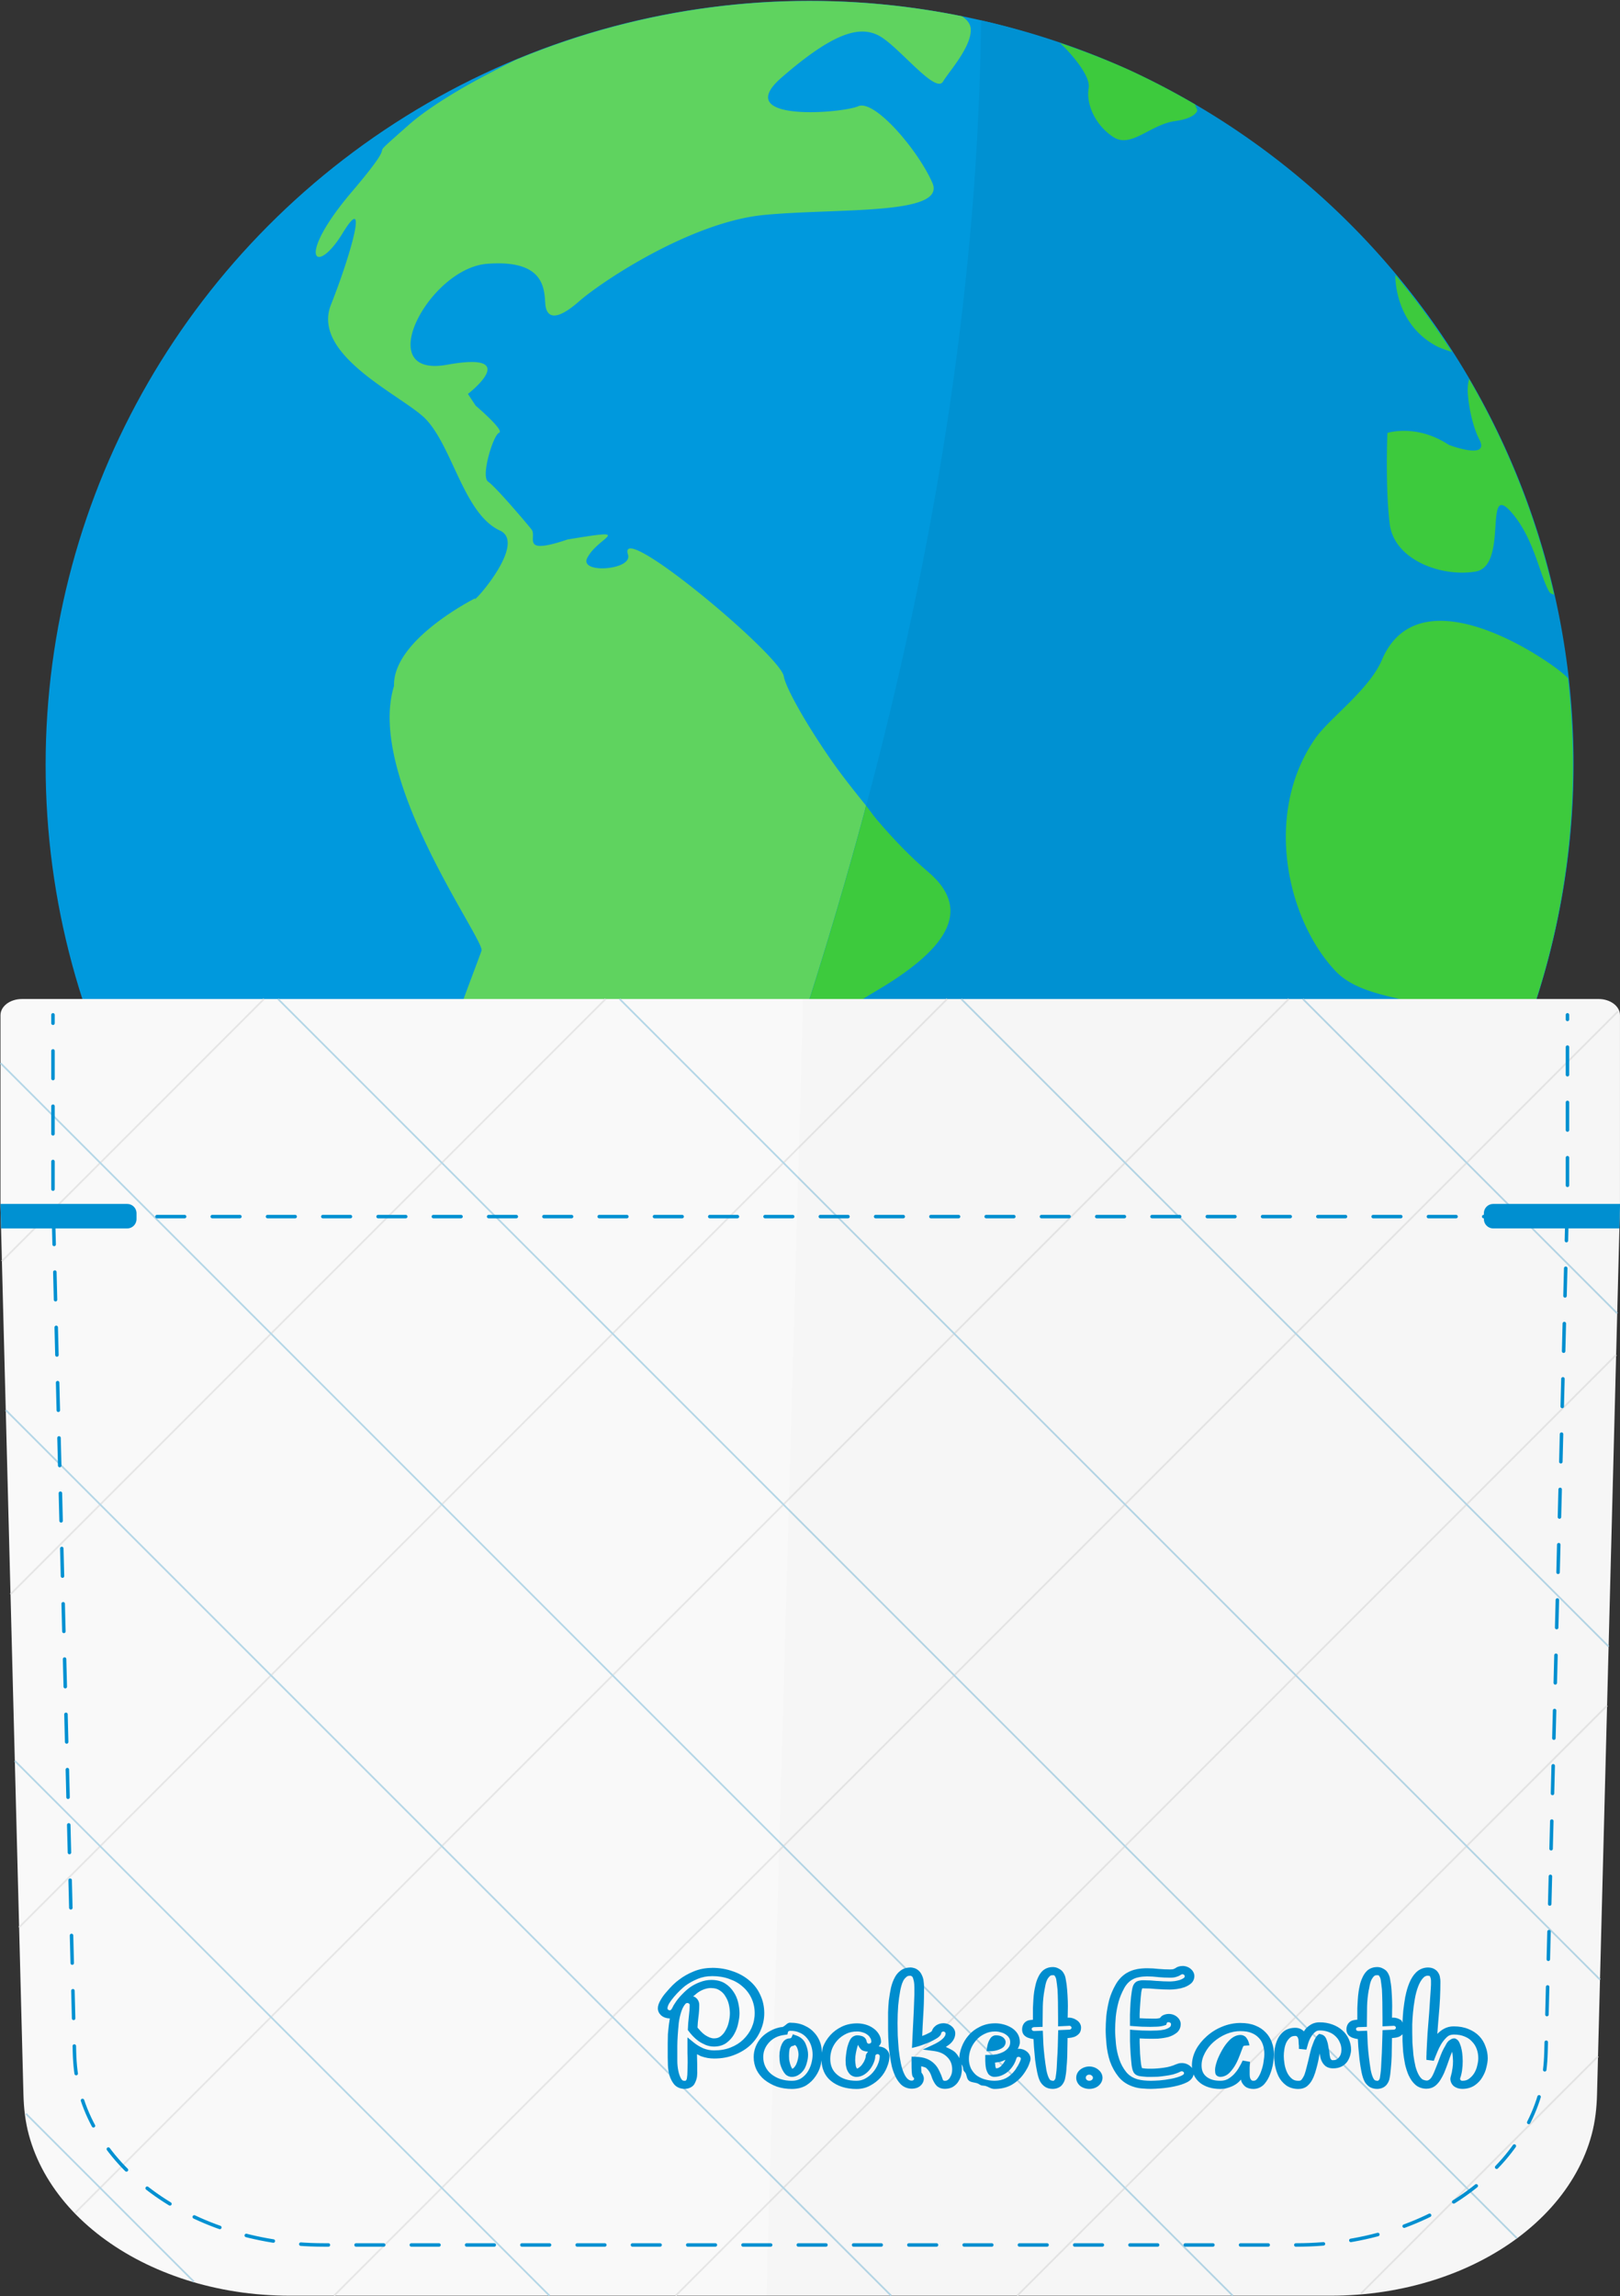 <?xml version="1.0" encoding="UTF-8" standalone="no"?>
<svg
   xmlns="http://www.w3.org/2000/svg"
   width="92.604mm"
   height="131.214mm"
   viewBox="0 0 92.604 131.214"
   version="1.1">
  <rect x="0" y="0" width="92.604" height="131.214" fill="#333333" stroke="none"/>
  <g id="earth">
    <ellipse style="fill:#0099dd" cx="46.269" cy="43.706" rx="43.661" ry="43.659" />
    <path d="m 49.503,46.033 c -0.704,-0.873 -1.41,-1.761 -2.002,-2.614 -0.769,-1.11 -1.419,-2.151 -1.889,-2.991 -0.47,-0.84 -0.759,-1.478 -0.807,-1.78 -0.048,-0.302 -0.67,-1.019 -1.566,-1.891 -0.896,-0.872 -2.067,-1.9 -3.211,-2.825 -1.143,-0.925 -2.26,-1.747 -3.049,-2.206 -0.394,-0.229 -0.706,-0.369 -0.899,-0.384 -0.193,-0.016 -0.266,0.091 -0.182,0.354 0.072,0.225 -0.076,0.409 -0.328,0.541 -0.252,0.132 -0.609,0.212 -0.954,0.234 -0.345,0.022 -0.679,-0.015 -0.886,-0.121 -0.207,-0.106 -0.287,-0.28 -0.125,-0.531 0.321,-0.577 1.007,-0.986 1.125,-1.171 0.118,-0.185 -0.332,-0.145 -2.283,0.179 -0.69,0.233 -1.142,0.34 -1.437,0.364 -0.295,0.024 -0.434,-0.035 -0.498,-0.138 -0.128,-0.205 0.045,-0.583 -0.133,-0.805 -0.356,-0.444 -2.053,-2.437 -2.48,-2.727 -0.213,-0.145 -0.141,-0.811 0.028,-1.457 0.169,-0.646 0.433,-1.271 0.602,-1.333 0.169,-0.062 -0.166,-0.45 -0.543,-0.822 -0.377,-0.372 -0.797,-0.729 -0.797,-0.729 L 26.748,22.511 c 0,0 0.796,-0.614 1.045,-1.129 0.062,-0.129 0.091,-0.252 0.063,-0.358 -0.027,-0.105 -0.109,-0.193 -0.268,-0.253 -0.317,-0.12 -0.939,-0.125 -2.033,0.072 -0.547,0.099 -0.974,0.087 -1.295,-0.011 -0.32,-0.097 -0.534,-0.279 -0.659,-0.521 -0.124,-0.242 -0.159,-0.543 -0.117,-0.878 0.041,-0.335 0.157,-0.703 0.333,-1.08 0.353,-0.754 0.944,-1.542 1.654,-2.156 0.355,-0.307 0.739,-0.571 1.138,-0.766 0.399,-0.195 0.811,-0.322 1.223,-0.355 0.823,-0.065 1.44,-0.009 1.902,0.125 0.462,0.134 0.771,0.346 0.978,0.593 0.207,0.247 0.314,0.529 0.373,0.804 0.059,0.275 0.07,0.543 0.086,0.76 0.017,0.218 0.066,0.386 0.153,0.5 0.086,0.114 0.209,0.173 0.368,0.171 0.318,-0.006 0.783,-0.258 1.411,-0.81 0.627,-0.552 2.221,-1.685 4.184,-2.731 0.982,-0.523 2.056,-1.024 3.146,-1.419 1.091,-0.396 2.198,-0.686 3.248,-0.786 2.1,-0.201 4.709,-0.192 6.691,-0.366 0.991,-0.087 1.825,-0.22 2.36,-0.448 0.268,-0.114 0.461,-0.251 0.561,-0.419 0.1,-0.168 0.108,-0.366 0.006,-0.599 C 52.89,9.514 52.062,8.317 51.221,7.405 50.801,6.949 50.378,6.565 50,6.32 49.623,6.075 49.292,5.969 49.058,6.071 48.824,6.174 48.249,6.283 47.564,6.349 46.879,6.415 46.084,6.437 45.41,6.367 44.737,6.296 44.184,6.133 43.985,5.827 c -0.1,-0.153 -0.111,-0.342 -0.005,-0.573 0.106,-0.23 0.328,-0.502 0.698,-0.823 1.476,-1.282 2.591,-2.03 3.476,-2.381 0.443,-0.176 0.827,-0.252 1.172,-0.247 0.345,0.005 0.65,0.092 0.93,0.244 0.56,0.304 1.365,1.141 2.084,1.81 0.36,0.335 0.697,0.628 0.972,0.791 0.275,0.163 0.487,0.196 0.595,0.012 C 54.123,4.293 54.772,3.542 55.169,2.779 55.368,2.398 55.504,2.014 55.491,1.674 55.48,1.373 55.289,1.129 54.985,0.929 A 43.661,43.658 0.004 0 0 29.434,3.443 c -1.03,0.516 -2.101,1.064 -3.099,1.648 -1.168,0.684 -2.226,1.388 -2.973,2.048 -1.494,1.32 -1.494,1.32 -1.527,1.468 -0.033,0.148 -0.1,0.444 -1.726,2.357 -0.813,0.956 -1.348,1.738 -1.668,2.333 -0.32,0.595 -0.427,1.003 -0.384,1.215 0.043,0.212 0.234,0.228 0.51,0.035 0.275,-0.193 0.635,-0.594 1.013,-1.214 0.378,-0.62 0.598,-0.857 0.697,-0.819 0.099,0.038 0.078,0.352 -0.027,0.835 -0.21,0.965 -0.754,2.606 -1.333,4.067 -0.145,0.365 -0.187,0.721 -0.148,1.067 0.039,0.346 0.157,0.682 0.337,1.007 0.36,0.65 0.963,1.255 1.638,1.81 1.351,1.11 2.999,2.017 3.61,2.666 0.385,0.408 0.713,0.951 1.02,1.549 0.308,0.598 0.596,1.254 0.9,1.887 0.304,0.633 0.624,1.244 0.996,1.756 0.372,0.512 0.797,0.925 1.31,1.161 0.202,0.093 0.326,0.23 0.389,0.4 0.064,0.17 0.067,0.371 0.026,0.59 -0.081,0.437 -0.337,0.946 -0.634,1.415 -0.593,0.938 -1.349,1.719 -1.193,1.461 0,0 -1.182,0.59 -2.354,1.511 -0.586,0.461 -1.17,1.004 -1.601,1.598 -0.216,0.297 -0.393,0.608 -0.514,0.926 -0.121,0.318 -0.186,0.645 -0.175,0.977 -0.203,0.656 -0.275,1.376 -0.244,2.133 0.031,0.757 0.163,1.552 0.367,2.361 0.408,1.617 1.104,3.287 1.843,4.812 0.739,1.525 1.523,2.905 2.109,3.941 0.586,1.036 0.976,1.73 0.926,1.881 -0.183,0.546 -1.511,3.926 -2.75,7.667 -0.62,1.87 -1.219,3.83 -1.64,5.573 -0.422,1.742 -0.667,3.267 -0.582,4.263 -0.046,0.912 0.042,1.583 0.2,2.076 0.158,0.493 0.387,0.808 0.622,1.009 0.469,0.402 0.961,0.348 0.961,0.348 -0.049,0.013 1.212,-1.47 2.691,-3.067 0.739,-0.799 1.533,-1.626 2.245,-2.309 0.711,-0.683 1.339,-1.223 1.748,-1.446 0.925,-0.267 2.354,-1.007 4.029,-1.998 1.675,-0.991 3.598,-2.234 5.51,-3.505 1.982,-1.317 3.147,-2.073 4.823,-3.203 0.232,-0.705 0.497,-1.404 0.724,-2.11 1.184,-3.7 2.286,-7.417 3.293,-11.156 0.039,-0.144 0.066,-0.291 0.105,-0.435 z" style="fill:#5fd35f" />
    <path style="fill:#0091d2" d="M 64.53,3.992 A 43.661,43.658 0.003 0 0 56.088,1.165 c -0.06,3.703 -0.223,7.383 -0.528,11.033 -0.324,3.885 -0.781,7.742 -1.358,11.573 -0.577,3.831 -1.275,7.636 -2.08,11.418 -0.805,3.782 -1.717,7.542 -2.724,11.28 -1.007,3.738 -2.109,7.456 -3.293,11.156 -1.184,3.7 -2.451,7.382 -3.788,11.05 -1.336,3.667 -2.742,7.32 -4.206,10.96 -0.847,2.107 -1.751,4.202 -2.634,6.302 A 43.661,43.658 0.003 0 0 85.958,61.897 43.661,43.658 0.003 0 0 64.53,3.992 Z" />
    <path d="m 89.637,38.816 c 0.072,-0.024 -0.312,-0.385 -1.067,-0.907 -0.791,-0.546 -1.919,-1.221 -3.138,-1.721 -0.609,-0.25 -1.242,-0.456 -1.866,-0.581 -0.624,-0.125 -1.24,-0.169 -1.817,-0.093 -0.577,0.076 -1.116,0.271 -1.585,0.624 -0.469,0.353 -0.869,0.863 -1.169,1.568 -0.18,0.425 -0.457,0.846 -0.784,1.255 -0.327,0.409 -0.704,0.808 -1.082,1.189 -0.757,0.761 -1.524,1.451 -1.922,2.017 -0.377,0.535 -0.685,1.099 -0.931,1.682 -0.246,0.583 -0.429,1.183 -0.555,1.794 -0.252,1.221 -0.277,2.478 -0.12,3.693 0.157,1.215 0.496,2.388 0.97,3.442 0.475,1.054 1.084,1.989 1.785,2.725 0.388,0.408 0.882,0.704 1.428,0.934 0.546,0.23 1.146,0.393 1.749,0.539 0.603,0.145 1.21,0.271 1.771,0.426 0.561,0.155 1.075,0.338 1.493,0.597 0.418,0.258 0.739,0.592 0.914,1.048 0.175,0.456 0.203,1.035 0.035,1.783 -0.168,0.748 -0.534,1.666 -1.146,2.8 -0.612,1.134 -1.469,2.484 -2.624,4.098 -2.31,3.228 -4.303,5.77 -5.994,7.764 -1.691,1.995 -3.08,3.443 -4.18,4.489 -0.8,0.76 -1.279,1.116 -1.779,1.504 a 43.661,43.658 0.004 0 0 17.934,-19.588 43.661,43.658 0.004 0 0 3.679,-23.081 z" style="fill:#3dca3d" />
    <path d="m 83.976,21.657 c -0.06,0.22 -0.094,0.501 -0.068,0.87 0.061,0.857 0.325,1.958 0.649,2.574 0.162,0.308 0.135,0.482 0.002,0.57 -0.132,0.088 -0.369,0.089 -0.626,0.053 -0.515,-0.073 -1.111,-0.3 -1.111,-0.3 -0.465,-0.307 -0.917,-0.503 -1.334,-0.625 -0.417,-0.122 -0.798,-0.169 -1.121,-0.178 -0.646,-0.017 -1.059,0.12 -1.059,0.12 0,0 -0.126,3.116 0.132,5.195 0.064,0.52 0.283,0.971 0.605,1.35 0.322,0.378 0.747,0.684 1.224,0.915 0.477,0.231 1.006,0.386 1.537,0.464 0.53,0.078 1.062,0.077 1.543,-0.005 0.241,-0.041 0.427,-0.154 0.573,-0.319 0.146,-0.164 0.25,-0.379 0.327,-0.621 0.154,-0.484 0.197,-1.077 0.232,-1.597 0.035,-0.521 0.063,-0.969 0.188,-1.163 0.063,-0.097 0.15,-0.128 0.274,-0.075 0.124,0.054 0.286,0.194 0.498,0.443 0.424,0.498 0.742,1.064 0.996,1.63 0.255,0.566 0.446,1.132 0.619,1.632 0.173,0.5 0.328,0.932 0.507,1.231 0.075,0.125 0.188,0.106 0.276,0.179 a 43.661,43.658 0.004 0 0 -4.862,-12.343 z" style="fill:#3dca3d" />
    <path d="m 79.771,15.72 c -2.72e-4,0.059 -0.013,0.054 -0.01,0.119 0.016,0.415 0.092,0.959 0.295,1.529 0.203,0.569 0.533,1.165 1.057,1.679 0.262,0.257 0.573,0.494 0.941,0.698 0.273,0.151 0.612,0.261 0.95,0.37 a 43.661,43.658 0.004 0 0 -3.233,-4.396 z" style="fill:#3dca3d" />
    <path d="M 68.319,5.971 A 43.661,43.658 0.004 0 0 64.53,3.992 43.661,43.658 0.004 0 0 60.582,2.451 c 0.158,0.15 0.394,0.361 0.771,0.814 0.244,0.293 0.483,0.617 0.651,0.926 0.168,0.309 0.267,0.605 0.227,0.844 -0.079,0.477 0.023,1.014 0.271,1.514 0.249,0.499 0.643,0.961 1.147,1.286 0.252,0.163 0.509,0.2 0.775,0.16 0.266,-0.04 0.541,-0.155 0.829,-0.298 0.574,-0.284 1.198,-0.675 1.897,-0.774 0.699,-0.099 1.11,-0.283 1.268,-0.549 0.061,-0.103 -0.086,-0.275 -0.099,-0.402 z" style="fill:#3dca3d" />
    <path d="m 49.503,46.033 c -0.039,0.144 -0.066,0.291 -0.105,0.435 -1.007,3.738 -2.109,7.456 -3.293,11.156 -0.226,0.707 -0.491,1.405 -0.724,2.11 1.558,-1.05 3.667,-2.502 4.484,-2.977 0.889,-0.517 1.716,-1.054 2.41,-1.608 0.694,-0.553 1.257,-1.124 1.617,-1.707 0.18,-0.291 0.308,-0.586 0.377,-0.883 0.07,-0.297 0.08,-0.597 0.022,-0.899 C 54.233,51.357 54.106,51.053 53.903,50.746 53.7,50.44 53.421,50.132 53.055,49.822 52.055,48.976 51.05,47.93 50.104,46.818 49.886,46.561 49.715,46.295 49.503,46.033 Z" style="fill:#3dca3d" />
  </g>
  <g
     id="pocket">
    <path d="m 1.253,57.087 c -0.677,5.1e-5 -1.225,0.414 -1.225,0.926 v 10.911 c -7.923e-5,0.006 -7.923e-5,0.012 0,0.018 L 1.34,119.685 c 0.02,0.771 0.103,1.543 0.309,2.306 0.202,0.751 0.5,1.475 0.885,2.165 0.385,0.69 0.855,1.346 1.402,1.959 0.547,0.613 1.171,1.183 1.859,1.703 0.689,0.52 1.443,0.991 2.254,1.404 0.811,0.413 1.679,0.769 2.591,1.06 0.913,0.291 1.871,0.517 2.865,0.67 0.993,0.153 2.023,0.233 3.077,0.233 H 76.048 c 1.054,0 2.083,-0.08 3.077,-0.233 0.994,-0.153 1.952,-0.379 2.865,-0.67 0.913,-0.291 1.78,-0.646 2.591,-1.06 0.81,-0.413 1.566,-0.883 2.255,-1.404 0.689,-0.521 1.311,-1.091 1.858,-1.703 0.547,-0.613 1.017,-1.269 1.402,-1.959 0.385,-0.69 0.683,-1.414 0.885,-2.165 0.206,-0.763 0.29,-1.534 0.31,-2.306 l 1.312,-50.744 c 7.5e-5,-0.006 7.5e-5,-0.012 0,-0.018 V 58.012 c -7.5e-5,-0.511 -0.548,-0.926 -1.225,-0.926 H 76.94 15.69 Z" style="fill:#f9f9f9" />
    <path d="M 15.092,57.087 0.109,72.069 M 34.618,57.087 0.601,91.101 M 54.144,57.087 1.093,110.133 M 73.67,57.087 4.301,126.45 M 92.486,57.797 19.092,131.186 M 92.384,77.423 38.618,131.186 M 91.866,97.466 58.144,131.185 M 91.349,117.508 77.803,131.053" style="stroke:#e6e6e6;stroke-width:0.1;stroke-miterlimit:4" />
    <path d="M 74.478,57.087 92.446,75.054 M 54.95,57.087 91.954,94.088 M 35.422,57.087 91.461,113.122 M 15.894,57.087 86.71,127.898 M 0.028,60.749 70.47,131.185 M 0.329,80.576 50.942,131.185 M 0.847,100.621 31.414,131.186 m -29.927,-10.398 9.599,9.599" style="stroke:#b5d7e7;stroke-width:0.1px" />
    <path d="m 3.029,57.992 v 10.481 c -7.73e-5,0.006 -7.73e-5,0.012 0,0.018 L 4.256,117.237 c 0.018,0.741 0.096,1.482 0.289,2.215 0.189,0.722 0.468,1.417 0.828,2.08 0.36,0.662 0.8,1.293 1.311,1.882 0.512,0.589 1.095,1.136 1.739,1.636 0.644,0.5 1.349,0.952 2.108,1.349 0.759,0.397 1.57,0.739 2.423,1.018 0.854,0.279 1.75,0.497 2.679,0.644 0.929,0.147 1.892,0.224 2.877,0.224 h 55.61 c 0.985,0 1.948,-0.077 2.877,-0.224 0.93,-0.147 1.826,-0.364 2.679,-0.644 0.853,-0.279 1.665,-0.621 2.423,-1.018 0.758,-0.397 1.464,-0.849 2.109,-1.349 0.644,-0.5 1.226,-1.048 1.737,-1.636 0.512,-0.589 0.951,-1.22 1.311,-1.882 0.36,-0.663 0.639,-1.358 0.828,-2.08 0.192,-0.733 0.271,-1.474 0.29,-2.215 l 1.227,-48.747 c 5.6e-5,-0.006 5.6e-5,-0.012 0,-0.018 V 57.992" style="stroke:#0091d2;stroke-width:0.2;stroke-linecap:round;stroke-linejoin:round;stroke-miterlimit:4;stroke-dasharray:1.58, 1.58;stroke-dashoffset:1.1;fill: none" />
    <path d="m 0.028,68.796 v 0.128 c -8.112e-5,0.006 -8.112e-5,0.012 0,0.018 l 0.032,1.256 H 7.269 c 0.297,0 0.535,-0.239 0.535,-0.536 V 69.331 c 0,-0.297 -0.238,-0.535 -0.535,-0.535 z" style="fill:#0091d2" />
    <path d="m 85.358,68.796 c -0.297,0 -0.536,0.238 -0.536,0.535 v 0.33 c 0,0.297 0.239,0.536 0.536,0.536 h 7.214 l 0.032,-1.256 c 7.5e-5,-0.006 7.5e-5,-0.012 0,-0.018 v -0.128 z" style="fill:#0091d2" />
    <path d="M 6.913,69.52 H 87.71" style="stroke:#0091d2;stroke-width:0.2;stroke-linecap:round;stroke-linejoin:round;stroke-miterlimit:4;stroke-dasharray:1.58, 1.58;stroke-dashoffset:1.1" />
    <path d="m 67.589,112.344 c -0.053,0 -0.104,0.006 -0.156,0.017 -0.047,0.01 -0.092,0.026 -0.136,0.044 l -0.011,0.003 -0.096,0.058 -0.015,0.01 c 0.009,-0.009 0.006,-7.6e-4 -0.011,0.007 l -0.007,0.003 -0.007,0.003 c -0.022,0.011 -0.054,0.024 -0.088,0.037 -0.017,0.004 -0.083,0.014 -0.18,0.014 -0.212,0 -0.422,-0.009 -0.627,-0.027 h -0.007 c -0.223,-0.027 -0.449,-0.041 -0.678,-0.041 -0.192,0 -0.385,0.016 -0.583,0.051 h -0.004 v 0.003 c -0.205,0.038 -0.395,0.11 -0.571,0.214 h -0.004 c -0.271,0.164 -0.484,0.396 -0.642,0.68 -0.152,0.267 -0.276,0.556 -0.363,0.867 v 0.003 0.003 c -0.078,0.308 -0.132,0.613 -0.164,0.915 v 0.003 c -0.023,0.297 -0.036,0.554 -0.036,0.776 0,0.242 0.017,0.526 0.048,0.85 0.032,0.325 0.096,0.645 0.2,0.963 l 0.004,0.003 v 0.003 c 0.113,0.318 0.275,0.61 0.487,0.874 0.225,0.28 0.541,0.479 0.926,0.588 0.154,0.044 0.313,0.07 0.475,0.078 0.159,0.014 0.308,0.02 0.447,0.02 0.143,0 0.334,-0.011 0.583,-0.031 0.255,-0.02 0.512,-0.058 0.766,-0.112 0.269,-0.056 0.508,-0.132 0.714,-0.235 0.229,-0.114 0.383,-0.309 0.383,-0.524 0,-0.152 -0.075,-0.298 -0.204,-0.401 -0.122,-0.108 -0.294,-0.173 -0.471,-0.173 -0.074,0 -0.149,0.006 -0.219,0.031 l -0.128,0.044 -0.007,0.003 c -0.191,0.087 -0.414,0.151 -0.67,0.187 -0.266,0.038 -0.514,0.058 -0.746,0.058 h -0.152 c -0.061,0 -0.118,-0.004 -0.18,-0.01 -0.06,-0.006 -0.117,-0.013 -0.168,-0.024 -0.024,-0.005 -0.013,7.5e-4 -0.015,0 0.004,0.002 0.002,0.002 -0.007,-0.031 -0.013,-0.044 -0.029,-0.11 -0.044,-0.197 -0.022,-0.183 -0.041,-0.384 -0.056,-0.599 v -0.007 c -0.007,-0.219 -0.017,-0.426 -0.024,-0.626 v -0.003 -0.235 c 0.204,0.01 0.407,0.02 0.611,0.02 0.135,0 0.288,-1.8e-4 0.459,-0.007 l 0.004,-0.003 h 0.004 c 0.19,-0.014 0.37,-0.042 0.539,-0.085 h 0.004 0.004 c 0.185,-0.053 0.346,-0.133 0.479,-0.238 h 0.004 c 0.16,-0.127 0.239,-0.311 0.239,-0.507 0,-0.148 -0.073,-0.291 -0.196,-0.398 -0.122,-0.113 -0.301,-0.18 -0.483,-0.18 -0.124,0 -0.244,0.03 -0.351,0.085 -0.069,0.035 -0.11,0.097 -0.16,0.15 -0.065,0.017 -0.136,0.026 -0.208,0.031 h -0.267 c -0.227,0 -0.455,-0.009 -0.682,-0.02 v -0.238 -0.007 c 0.007,-0.199 0.021,-0.408 0.036,-0.626 0.015,-0.219 0.033,-0.42 0.056,-0.605 v -0.003 c 0.015,-0.087 0.029,-0.154 0.044,-0.197 0.013,-0.04 0.026,-0.047 0.007,-0.031 h 0.088 c 0.244,0 0.486,0.012 0.722,0.037 h 0.004 0.004 c 0.259,0.02 0.514,0.031 0.766,0.031 0.123,0 0.256,-0.01 0.403,-0.031 0.151,-0.021 0.292,-0.054 0.423,-0.099 l 0.004,-0.003 h 0.004 c 0.144,-0.054 0.27,-0.125 0.375,-0.214 l 0.004,-0.003 0.004,-0.003 c 0.121,-0.112 0.184,-0.263 0.184,-0.418 0,-0.148 -0.073,-0.291 -0.196,-0.398 -0.122,-0.113 -0.301,-0.18 -0.483,-0.18 z m -7.418,0.061 c -0.204,0 -0.399,0.068 -0.543,0.19 l -0.004,0.003 h -0.004 c -0.121,0.111 -0.214,0.249 -0.283,0.405 -0.066,0.142 -0.115,0.291 -0.148,0.446 -0.031,0.138 -0.056,0.259 -0.072,0.361 -0.024,0.162 -0.04,0.324 -0.048,0.486 -0.007,0.157 -0.017,0.309 -0.024,0.452 v 0.003 0.378 0.262 0.024 c -0.105,0.015 -0.217,0.016 -0.311,0.054 l -0.004,0.003 c -0.207,0.088 -0.303,0.289 -0.303,0.497 0,0.104 0.024,0.208 0.088,0.296 l 0.004,0.003 0.004,0.007 c 0.059,0.07 0.137,0.125 0.227,0.163 l 0.007,0.003 h 0.004 c 0.084,0.032 0.172,0.056 0.263,0.071 l 0.007,0.003 h 0.011 c 0.013,10e-4 0.024,-9.1e-4 0.036,0 0.007,0.129 0.013,0.256 0.024,0.435 v 0.003 c 0.023,0.242 0.045,0.49 0.068,0.745 v 0.003 c 0.031,0.252 0.073,0.494 0.12,0.721 0.048,0.224 0.1,0.401 0.176,0.537 h 0.004 v 0.003 c 0.058,0.099 0.135,0.185 0.231,0.259 0.125,0.097 0.294,0.146 0.467,0.146 0.2,0 0.399,-0.069 0.519,-0.201 l 0.004,-0.003 c 0.091,-0.108 0.153,-0.223 0.184,-0.344 v -0.003 c 0.041,-0.18 0.072,-0.384 0.088,-0.612 l -0.004,0.003 c 0.023,-0.225 0.04,-0.46 0.048,-0.704 v -0.003 c 0.007,-0.223 0.011,-0.44 0.011,-0.65 0,-0.144 0.004,-0.266 0.007,-0.391 0.023,-0.001 0.044,-0.002 0.068,-0.003 0.111,-0.008 0.217,-0.028 0.315,-0.061 l 0.011,-0.003 0.007,-0.003 c 0.102,-0.044 0.192,-0.107 0.259,-0.184 l 0.004,-0.003 0.004,-0.003 c 0.077,-0.098 0.104,-0.214 0.104,-0.337 0,-0.164 -0.093,-0.326 -0.247,-0.422 -0.13,-0.091 -0.286,-0.146 -0.451,-0.146 -0.022,0 -0.045,0.006 -0.068,0.007 0.004,-0.121 0.007,-0.24 0.007,-0.364 v -0.007 c 0.007,-0.198 0.007,-0.393 0,-0.585 -0.007,-0.211 -0.02,-0.422 -0.036,-0.633 -0.015,-0.222 -0.044,-0.433 -0.084,-0.636 -0.009,-0.064 -0.026,-0.128 -0.052,-0.194 -0.028,-0.072 -0.068,-0.143 -0.116,-0.207 -0.056,-0.076 -0.137,-0.135 -0.227,-0.18 -0.105,-0.063 -0.23,-0.092 -0.359,-0.092 z m 18.544,0 c -0.204,0 -0.403,0.068 -0.547,0.19 v 0.003 h -0.004 c -0.121,0.111 -0.214,0.249 -0.283,0.405 -0.066,0.142 -0.119,0.291 -0.152,0.446 -0.031,0.138 -0.052,0.259 -0.068,0.361 -0.024,0.162 -0.04,0.324 -0.048,0.486 -0.007,0.157 -0.017,0.309 -0.024,0.452 v 0.003 0.378 0.262 0.02 c -0.106,0.015 -0.216,0.019 -0.311,0.058 l -0.004,0.003 h -0.004 c -0.207,0.088 -0.303,0.289 -0.303,0.497 0,0.104 0.028,0.208 0.092,0.296 l 0.004,0.003 0.004,0.007 c 0.059,0.07 0.137,0.125 0.227,0.163 l 0.004,0.003 h 0.004 c 0.084,0.032 0.176,0.056 0.267,0.071 l 0.007,0.003 h 0.011 c 0.011,9.6e-4 0.021,-8.2e-4 0.032,0 0.007,0.129 0.013,0.256 0.024,0.435 v 0.003 c 0.023,0.242 0.049,0.49 0.072,0.745 v 0.003 c 0.031,0.252 0.069,0.494 0.116,0.721 0.048,0.224 0.104,0.401 0.18,0.537 v 0.003 c 0.058,0.099 0.139,0.185 0.235,0.259 0.125,0.097 0.294,0.146 0.467,0.146 0.2,0 0.396,-0.069 0.515,-0.201 h 0.004 l 0.004,-0.003 c 0.091,-0.108 0.153,-0.223 0.184,-0.344 v -0.003 c 0.04,-0.179 0.068,-0.382 0.084,-0.609 v -0.003 c 0.023,-0.224 0.04,-0.458 0.048,-0.701 v -0.003 c 0.007,-0.223 0.011,-0.44 0.011,-0.65 0,-0.144 0.004,-0.266 0.007,-0.391 0.023,-0.001 0.045,-0.002 0.068,-0.003 0.111,-0.008 0.217,-0.028 0.315,-0.061 l 0.007,-0.003 0.007,-0.003 c 0.079,-0.034 0.144,-0.089 0.204,-0.143 v 0.364 0.003 c 0.007,0.191 0.021,0.399 0.036,0.629 v 0.003 0.003 c 0.024,0.227 0.061,0.461 0.108,0.701 v 0.003 0.003 c 0.056,0.237 0.126,0.456 0.215,0.657 h 0.004 c 0.092,0.201 0.21,0.372 0.363,0.51 0.167,0.151 0.399,0.235 0.642,0.235 0.186,0 0.367,-0.059 0.503,-0.167 l 0.004,-0.003 h 0.004 c 0.115,-0.098 0.213,-0.214 0.291,-0.34 0.074,-0.119 0.144,-0.248 0.208,-0.391 v -0.003 c 0.063,-0.147 0.121,-0.299 0.176,-0.452 0.054,-0.151 0.105,-0.294 0.152,-0.432 0.045,-0.12 0.087,-0.226 0.132,-0.327 0.002,0.015 0.006,0.028 0.007,0.044 0.015,0.094 0.025,0.188 0.032,0.282 0.007,0.089 0.011,0.162 0.011,0.214 0,0.142 -0.009,0.283 -0.032,0.425 v 0.003 l -0.004,0.003 c -0.015,0.133 -0.041,0.27 -0.084,0.412 v 0.003 c -0.017,0.059 -0.032,0.103 -0.032,0.16 0,0.151 0.065,0.301 0.184,0.412 l 0.007,0.003 0.007,0.007 c 0.13,0.101 0.302,0.156 0.479,0.156 0.271,0 0.522,-0.069 0.722,-0.207 0.183,-0.127 0.33,-0.286 0.435,-0.469 v -0.003 c 0.108,-0.177 0.185,-0.362 0.227,-0.554 v -0.003 c 0.048,-0.191 0.076,-0.36 0.076,-0.514 0,-0.234 -0.043,-0.462 -0.128,-0.677 -0.077,-0.221 -0.196,-0.42 -0.359,-0.589 -0.164,-0.17 -0.372,-0.306 -0.611,-0.401 -0.249,-0.106 -0.535,-0.156 -0.846,-0.156 -0.199,0 -0.39,0.045 -0.555,0.136 -0.143,0.077 -0.271,0.178 -0.383,0.296 0.027,-0.359 0.049,-0.716 0.084,-1.075 0.062,-0.639 0.092,-1.279 0.092,-1.919 0,-0.077 -0.009,-0.154 -0.024,-0.231 -0.009,-0.094 -0.043,-0.184 -0.096,-0.265 -0.047,-0.083 -0.118,-0.155 -0.208,-0.207 -0.11,-0.07 -0.245,-0.099 -0.383,-0.099 -0.26,0 -0.505,0.107 -0.682,0.282 -0.16,0.159 -0.284,0.36 -0.383,0.599 -0.097,0.234 -0.172,0.492 -0.227,0.776 h -0.004 v 0.003 c -0.046,0.271 -0.085,0.538 -0.116,0.803 v 0.003 c -0.022,0.244 -0.036,0.469 -0.044,0.68 -0.036,-0.043 -0.03,-0.105 -0.08,-0.136 -0.13,-0.091 -0.29,-0.146 -0.455,-0.146 -0.022,0 -0.042,0.006 -0.064,0.007 0.004,-0.121 0.004,-0.24 0.004,-0.364 v -0.007 c 0.007,-0.198 0.007,-0.393 0,-0.585 -0.007,-0.211 -0.017,-0.422 -0.032,-0.633 -0.015,-0.219 -0.045,-0.428 -0.084,-0.629 v -0.007 c -0.009,-0.064 -0.03,-0.128 -0.056,-0.194 -0.028,-0.072 -0.064,-0.143 -0.112,-0.207 -0.055,-0.076 -0.137,-0.135 -0.227,-0.18 -0.105,-0.063 -0.23,-0.092 -0.359,-0.092 z m -26.701,0.027 c -0.199,0 -0.386,0.061 -0.531,0.173 -0.133,0.097 -0.239,0.22 -0.319,0.364 -0.101,0.18 -0.179,0.389 -0.235,0.622 v 0.003 c -0.047,0.22 -0.085,0.448 -0.116,0.687 v 0.003 l -0.004,0.003 c -0.023,0.239 -0.036,0.476 -0.044,0.714 v 0.003 0.612 0.333 c 0,0.14 0.004,0.298 0.011,0.476 0.007,0.178 0.017,0.371 0.032,0.575 l 0.004,0.003 c 0.023,0.205 0.049,0.407 0.08,0.605 0.017,0.124 0.045,0.275 0.084,0.459 v 0.003 0.003 c 0.048,0.185 0.111,0.369 0.192,0.548 0.084,0.187 0.195,0.352 0.335,0.493 l 0.004,0.003 c 0.158,0.152 0.384,0.238 0.623,0.238 0.177,0 0.351,-0.054 0.475,-0.16 0.128,-0.109 0.204,-0.26 0.204,-0.415 0,-0.135 -0.06,-0.269 -0.164,-0.374 l 0.04,0.071 c -0.011,-0.04 -0.015,-0.074 -0.015,-0.102 0,-0.047 -0.006,-0.096 -0.011,-0.146 v -0.024 -0.133 c 0.095,0.032 0.236,0.054 0.279,0.095 l 0.004,0.003 c 0.111,0.1 0.192,0.21 0.251,0.337 0.036,0.087 0.067,0.167 0.088,0.238 v 0.007 l 0.004,0.007 c 0.033,0.083 0.07,0.159 0.112,0.231 4.53e-4,8.7e-4 -4.71e-4,0.002 0,0.003 7.55e-4,10e-4 0.004,0.002 0.004,0.003 0.048,0.087 0.109,0.168 0.188,0.235 l 0.007,0.003 0.004,0.003 c 0.111,0.084 0.258,0.126 0.407,0.126 0.186,0 0.362,-0.042 0.499,-0.136 0.124,-0.081 0.224,-0.186 0.291,-0.306 v -0.003 c 0.07,-0.113 0.121,-0.228 0.148,-0.35 v -0.003 c 0.025,-0.118 0.04,-0.223 0.04,-0.316 0,-0.337 -0.105,-0.644 -0.315,-0.898 -0.145,-0.18 -0.381,-0.274 -0.603,-0.381 0.089,-0.064 0.181,-0.119 0.263,-0.197 0.175,-0.16 0.275,-0.364 0.275,-0.582 0,-0.152 -0.079,-0.301 -0.208,-0.405 -0.122,-0.108 -0.294,-0.173 -0.471,-0.173 -0.171,0 -0.338,0.058 -0.459,0.16 -0.117,0.092 -0.194,0.219 -0.216,0.354 l 0.032,-0.078 c -0.004,0.006 -0.046,0.046 -0.12,0.092 -0.076,0.041 -0.16,0.081 -0.251,0.122 l -0.196,0.078 c 0.015,-0.372 0.032,-0.745 0.056,-1.112 0.031,-0.474 0.048,-0.948 0.048,-1.422 v -0.293 c 0,-0.091 -0.009,-0.189 -0.024,-0.296 -0.009,-0.123 -0.045,-0.243 -0.1,-0.354 -0.048,-0.109 -0.118,-0.209 -0.215,-0.286 -8.87e-4,-7.6e-4 -0.004,7.6e-4 -0.004,0 -0.12,-0.101 -0.291,-0.153 -0.463,-0.153 z m -11.317,0.02 c -0.369,0 -0.722,0.068 -1.05,0.204 -0.309,0.125 -0.59,0.285 -0.842,0.48 -0.098,0.069 -0.207,0.163 -0.339,0.289 l -0.004,0.003 c -0.126,0.128 -0.254,0.268 -0.379,0.415 -0.129,0.144 -0.238,0.297 -0.327,0.456 -0.094,0.161 -0.152,0.315 -0.152,0.466 0,0.147 0.067,0.289 0.184,0.398 l 0.004,0.003 0.004,0.003 c 0.128,0.109 0.305,0.17 0.487,0.17 0.001,0 0.002,2e-5 0.004,0 v 0.003 0.003 c -0.015,0.099 -0.032,0.204 -0.048,0.316 v 0.003 c -0.023,0.192 -0.044,0.383 -0.06,0.575 v 0.003 0.003 c -0.007,0.191 -0.011,0.372 -0.011,0.544 v 0.452 0.303 c 0,0.121 0.004,0.279 0.011,0.469 0.007,0.194 0.039,0.384 0.088,0.571 v 0.003 0.003 c 0.059,0.193 0.147,0.365 0.263,0.51 0.135,0.168 0.361,0.265 0.603,0.265 0.233,0 0.461,-0.105 0.563,-0.279 v -0.003 c 0.078,-0.14 0.129,-0.281 0.148,-0.422 0.015,-0.136 0.019,-0.271 0.011,-0.401 v -0.01 -0.286 c 0,-0.15 -0.004,-0.299 -0.011,-0.449 v -0.01 -0.122 c 0.085,0.04 0.161,0.093 0.251,0.126 h 0.004 c 0.232,0.081 0.477,0.122 0.726,0.122 0.427,0 0.82,-0.071 1.173,-0.214 0.354,-0.14 0.656,-0.327 0.906,-0.561 l 0.004,-0.003 c 0.248,-0.24 0.439,-0.517 0.571,-0.83 v -0.003 c 0.139,-0.314 0.208,-0.643 0.208,-0.983 0,-0.367 -0.075,-0.713 -0.223,-1.031 -0.14,-0.315 -0.344,-0.589 -0.611,-0.816 -0.266,-0.233 -0.585,-0.415 -0.954,-0.541 h -0.004 c -0.366,-0.134 -0.766,-0.201 -1.197,-0.201 z m 26.892,0.361 c 0.038,0 0.057,0.004 0.092,0.034 0.035,0.03 0.04,0.043 0.04,0.075 0,0.053 -0.011,0.074 -0.056,0.109 -0.053,0.04 -0.125,0.077 -0.215,0.109 -0.001,3.5e-4 -0.004,-3.4e-4 -0.004,0 -0.002,6.9e-4 -0.002,0.003 -0.004,0.003 -0.09,0.027 -0.187,0.047 -0.291,0.065 -0.117,0.013 -0.212,0.02 -0.283,0.02 -0.239,0 -0.484,-0.011 -0.73,-0.031 l 0.007,0.003 c -0.254,-0.027 -0.512,-0.041 -0.774,-0.041 h -0.068 c -0.062,0 -0.124,0.009 -0.184,0.024 -0.093,0.015 -0.182,0.061 -0.239,0.122 -0.119,0.126 -0.151,0.278 -0.184,0.493 -0.032,0.201 -0.056,0.417 -0.072,0.65 -0.015,0.23 -0.024,0.456 -0.032,0.674 v 0.003 0.639 l 0.196,0.017 c 0.157,0.013 0.314,0.024 0.471,0.031 0.164,0.007 0.326,0.01 0.491,0.01 0.111,0 0.24,-0.004 0.379,-0.01 0.162,-0.007 0.307,-0.029 0.435,-0.071 l 0.096,-0.031 0.032,-0.082 c 0.031,-0.076 0.024,-0.071 0.116,-0.071 0.038,0 0.057,0.004 0.092,0.034 0.035,0.03 0.04,0.043 0.04,0.075 0,0.096 -0.028,0.14 -0.088,0.184 -0.073,0.052 -0.168,0.096 -0.299,0.129 -0.128,0.028 -0.263,0.045 -0.407,0.051 h -0.004 c -0.151,0.006 -0.281,0.01 -0.391,0.01 -0.158,0 -0.313,-0.004 -0.471,-0.01 -0.15,-0.006 -0.301,-0.015 -0.451,-0.027 l -0.235,-0.02 v 0.657 0.003 c 0.007,0.217 0.017,0.444 0.032,0.68 0.015,0.237 0.037,0.462 0.06,0.674 v 0.003 0.003 c 0.032,0.214 0.061,0.361 0.164,0.486 h 0.004 v 0.003 c 0.063,0.071 0.141,0.103 0.223,0.129 l 0.015,0.007 0.015,0.003 c 0.078,0.015 0.159,0.023 0.243,0.031 0.083,0.006 0.16,0.014 0.227,0.02 h 0.011 0.196 c 0.12,0 0.25,-0.004 0.391,-0.01 h 0.004 0.007 c 0.148,-0.013 0.294,-0.031 0.435,-0.051 0.154,-0.021 0.303,-0.046 0.443,-0.082 l 0.004,-0.003 h 0.004 c 0.151,-0.043 0.282,-0.092 0.399,-0.153 v -0.003 h 0.004 c 0.03,-0.016 0.051,-0.02 0.08,-0.02 0.038,0 0.053,0.004 0.088,0.034 l 0.004,0.003 0.004,0.003 c 0.025,0.019 0.032,0.026 0.032,0.068 0,0.045 -0.024,0.086 -0.16,0.15 -0.156,0.07 -0.348,0.127 -0.571,0.17 -0.229,0.044 -0.454,0.076 -0.682,0.095 -0.225,0.013 -0.391,0.02 -0.487,0.02 -0.122,0 -0.252,-0.008 -0.391,-0.02 -0.124,-0.012 -0.24,-0.033 -0.347,-0.061 h -0.004 c -0.281,-0.081 -0.493,-0.214 -0.658,-0.412 -0.176,-0.217 -0.31,-0.463 -0.403,-0.738 -0.096,-0.283 -0.158,-0.569 -0.188,-0.864 -0.03,-0.31 -0.048,-0.585 -0.048,-0.82 0,-0.209 0.013,-0.455 0.036,-0.738 v -0.003 c 0.03,-0.284 0.082,-0.563 0.156,-0.84 v -0.003 c 0.081,-0.282 0.189,-0.54 0.319,-0.776 v -0.003 c 0.125,-0.232 0.281,-0.394 0.467,-0.503 0.124,-0.072 0.249,-0.115 0.379,-0.136 l 0.004,-0.003 c 0.154,-0.03 0.307,-0.044 0.459,-0.044 0.212,0 0.422,0.013 0.627,0.037 h 0.004 l 0.004,0.003 c 0.223,0.02 0.449,0.031 0.678,0.031 0.143,0 0.255,-0.009 0.363,-0.044 0.081,-0.024 0.155,-0.051 0.219,-0.095 0.035,-0.02 0.068,-0.037 0.096,-0.054 -0.002,9.4e-4 0.001,-0.003 0.032,-0.003 z m -7.418,0.058 c 0.103,0 0.099,0.005 0.116,0.034 l 0.004,0.007 0.004,0.003 c 0.048,0.071 0.076,0.143 0.088,0.225 v 0.003 c 0.022,0.139 0.045,0.321 0.068,0.541 0.023,0.406 0.032,0.951 0.032,1.64 v 0.469 l 0.635,-0.031 h 0.004 c 0.046,-0.003 0.055,0.002 0.084,0.027 l 0.004,0.003 0.004,0.003 c 0.026,0.02 0.035,0.038 0.04,0.075 -0.001,0.031 -0.009,0.049 -0.036,0.075 -0.025,0.024 -0.042,0.034 -0.096,0.037 l -0.63,0.027 -0.007,0.17 c -0.007,0.268 -0.013,0.531 -0.02,0.786 -0.007,0.247 -0.021,0.481 -0.036,0.701 v 0.003 c -0.007,0.176 -0.017,0.333 -0.024,0.469 -0.007,0.134 -0.017,0.248 -0.032,0.347 v 0.003 c -0.015,0.117 -0.028,0.201 -0.036,0.252 -0.009,0.053 -0.031,0.093 -0.068,0.133 -0.02,0.021 -0.029,0.031 -0.096,0.031 0.002,0 -0.047,-0.008 -0.12,-0.031 -1.51e-4,-7.4e-4 -0.04,-0.023 -0.088,-0.109 v -0.003 c -0.051,-0.087 -0.108,-0.252 -0.152,-0.473 v -0.007 c -0.038,-0.231 -0.074,-0.474 -0.104,-0.731 -0.03,-0.257 -0.053,-0.505 -0.068,-0.742 v -0.007 c -0.007,-0.245 -0.017,-0.437 -0.024,-0.575 l -0.007,-0.184 -0.495,0.017 c -0.053,0 -0.075,-0.013 -0.104,-0.034 -0.02,-0.019 -0.032,-0.035 -0.036,-0.071 -0.004,-0.042 0.002,-0.054 0.024,-0.075 0.032,-0.025 0.058,-0.037 0.108,-0.041 l 0.491,-0.017 v -0.177 c 0,-0.332 0.004,-0.661 0.011,-0.986 0.007,-0.318 0.04,-0.641 0.1,-0.966 0.015,-0.083 0.033,-0.179 0.056,-0.289 0.021,-0.1 0.052,-0.19 0.092,-0.276 0.044,-0.084 0.096,-0.151 0.152,-0.204 0.044,-0.036 0.082,-0.054 0.164,-0.054 z m 18.544,0 c 0.103,0 0.099,0.005 0.116,0.034 l 0.004,0.007 0.004,0.003 c 0.048,0.071 0.076,0.143 0.088,0.225 v 0.003 c 0.022,0.139 0.045,0.321 0.068,0.541 0.022,0.406 0.032,0.951 0.032,1.64 v 0.469 l 0.635,-0.031 c 0.046,-0.003 0.055,0.002 0.084,0.027 l 0.004,0.003 0.007,0.003 c 0.026,0.02 0.031,0.038 0.036,0.075 -0.001,0.031 -0.006,0.049 -0.032,0.075 -0.025,0.024 -0.042,0.034 -0.096,0.037 l -0.635,0.027 -0.004,0.17 c -0.007,0.268 -0.017,0.531 -0.024,0.786 -0.007,0.247 -0.017,0.481 -0.032,0.701 v 0.003 c -0.007,0.176 -0.017,0.333 -0.024,0.469 -0.007,0.134 -0.017,0.248 -0.032,0.347 v 0.003 c -0.015,0.117 -0.028,0.201 -0.036,0.252 -0.009,0.054 -0.03,0.093 -0.068,0.133 -0.02,0.021 -0.029,0.031 -0.096,0.031 0.002,0 -0.051,-0.008 -0.116,-0.027 5.7e-5,3e-5 -1.9e-5,-0.003 0,-0.003 0.001,0 -0.043,-0.021 -0.092,-0.109 v -0.003 c -0.051,-0.087 -0.108,-0.253 -0.152,-0.473 -0.038,-0.233 -0.073,-0.479 -0.104,-0.738 -0.03,-0.257 -0.053,-0.505 -0.068,-0.742 v -0.007 c -0.007,-0.245 -0.017,-0.437 -0.024,-0.575 l -0.011,-0.184 -0.491,0.017 c -0.051,0 -0.076,-0.011 -0.104,-0.031 -0.022,-0.02 -0.036,-0.037 -0.04,-0.075 h 0.004 c -0.004,-0.042 0.002,-0.054 0.024,-0.075 0.032,-0.025 0.058,-0.037 0.108,-0.041 l 0.487,-0.017 v -0.177 c 0,-0.332 0.004,-0.661 0.011,-0.986 0.007,-0.318 0.04,-0.641 0.1,-0.966 h 0.004 c 0.015,-0.083 0.033,-0.179 0.056,-0.289 0.021,-0.1 0.052,-0.19 0.092,-0.276 0.044,-0.084 0.092,-0.151 0.148,-0.204 0.045,-0.038 0.084,-0.054 0.168,-0.054 z m -26.701,0.031 c 0.056,0 0.083,0.009 0.124,0.044 0.006,0.004 0.021,0.018 0.036,0.048 0.013,0.027 0.031,0.077 0.044,0.139 v 0.007 l 0.004,0.007 c 0.017,0.052 0.033,0.135 0.04,0.245 v 0.003 c 0.007,0.105 0.007,0.244 0.007,0.418 v 0.156 c -0.007,0.266 -0.017,0.559 -0.032,0.878 -0.015,0.32 -0.033,0.646 -0.048,0.98 -0.007,0.157 -0.017,0.316 -0.024,0.48 -0.007,0.157 -0.013,0.309 -0.02,0.459 l -0.015,0.262 0.295,-0.075 c 0.09,-0.023 0.194,-0.059 0.319,-0.105 0.135,-0.047 0.264,-0.099 0.391,-0.153 h 0.004 c 0.137,-0.062 0.259,-0.127 0.367,-0.191 0.116,-0.068 0.209,-0.136 0.267,-0.235 l 0.02,-0.031 0.004,-0.037 c 0.004,-0.041 0.013,-0.056 0.04,-0.078 0.035,-0.03 0.05,-0.034 0.088,-0.034 0.038,0 0.053,0.004 0.088,0.034 0.035,0.03 0.04,0.043 0.04,0.075 0,0.092 -0.043,0.186 -0.16,0.299 -0.117,0.113 -0.31,0.237 -0.579,0.361 l -0.563,0.259 0.634,0.085 c 0.342,0.047 0.582,0.161 0.762,0.347 v 0.003 h 0.004 c 0.188,0.188 0.279,0.413 0.279,0.704 0,0.071 -0.007,0.15 -0.028,0.238 -0.019,0.073 -0.052,0.145 -0.096,0.214 l -0.004,0.003 v 0.007 c -0.032,0.06 -0.077,0.105 -0.136,0.146 -0.033,0.022 -0.077,0.041 -0.164,0.041 -0.033,0 -0.049,-0.007 -0.076,-0.024 -0.022,-0.014 -0.026,-0.018 -0.032,-0.044 l -0.004,-0.007 v -0.007 c -0.055,-0.174 -0.119,-0.331 -0.192,-0.476 l -0.004,-0.003 c -0.068,-0.151 -0.156,-0.287 -0.271,-0.401 l -0.004,-0.003 c -0.119,-0.124 -0.267,-0.223 -0.439,-0.293 -0.183,-0.074 -0.4,-0.109 -0.65,-0.116 l -0.223,-0.007 v 0.367 c 0,0.218 0.004,0.381 0.011,0.493 0.007,0.105 0.015,0.177 0.044,0.252 l 0.015,0.041 0.036,0.031 c 0.035,0.03 0.04,0.046 0.04,0.078 0,0.039 -0.009,0.055 -0.036,0.078 -0.029,0.02 -0.051,0.031 -0.092,0.031 -0.08,0 -0.138,-0.02 -0.207,-0.071 -0.07,-0.052 -0.144,-0.143 -0.212,-0.279 -0.083,-0.166 -0.156,-0.375 -0.208,-0.626 -0.052,-0.261 -0.094,-0.529 -0.124,-0.803 v -0.007 c -0.023,-0.276 -0.041,-0.546 -0.056,-0.81 v -0.003 c -0.007,-0.265 -0.011,-0.49 -0.011,-0.677 0,-0.361 0.013,-0.698 0.036,-1.007 v -0.003 c 0.03,-0.315 0.067,-0.589 0.112,-0.823 v -0.003 c 0.015,-0.085 0.038,-0.185 0.068,-0.299 0.028,-0.106 0.065,-0.204 0.112,-0.296 v -0.003 c 0.051,-0.091 0.112,-0.161 0.18,-0.214 l 0.004,-0.003 v -0.003 c 0.054,-0.046 0.102,-0.061 0.192,-0.061 z m 29.622,0 c 0.053,0 0.078,0.009 0.088,0.014 0.009,0.005 0.011,0.005 0.02,0.024 v 0.003 c 0.035,0.076 0.056,0.156 0.056,0.245 v 0.048 0.177 c 0,0.059 -0.004,0.13 -0.011,0.211 v 0.003 c -0.015,0.184 -0.028,0.393 -0.044,0.629 -0.015,0.236 -0.032,0.483 -0.048,0.745 -0.031,0.372 -0.061,0.755 -0.092,1.153 v 0.003 c -0.023,0.399 -0.045,0.776 -0.06,1.129 v 0.003 0.003 c 0,0.073 -9.62e-4,0.145 -0.007,0.211 v 0.007 0.197 l 0.423,0.054 c 0.061,-0.161 0.123,-0.322 0.192,-0.483 v -0.003 c 0.066,-0.163 0.14,-0.313 0.219,-0.449 0.083,-0.142 0.192,-0.278 0.327,-0.412 0.116,-0.107 0.236,-0.153 0.411,-0.153 0.242,0 0.438,0.039 0.603,0.109 l 0.004,0.003 h 0.004 c 0.17,0.067 0.306,0.158 0.415,0.279 l 0.004,0.003 v 0.003 c 0.118,0.117 0.21,0.257 0.271,0.425 0.062,0.163 0.092,0.342 0.092,0.534 0,0.12 -0.02,0.262 -0.064,0.429 v 0.003 0.003 c -0.035,0.153 -0.093,0.294 -0.176,0.429 -0.079,0.123 -0.179,0.227 -0.303,0.316 -0.099,0.07 -0.209,0.105 -0.367,0.105 -0.047,0 -0.066,-0.006 -0.096,-0.031 -0.026,-0.026 -0.032,-0.046 -0.032,-0.082 0,-0.029 0.006,-0.043 0,-0.027 0.052,-0.133 0.087,-0.287 0.112,-0.459 0.024,-0.171 0.036,-0.343 0.036,-0.52 0,-0.071 -0.004,-0.162 -0.011,-0.276 -0.007,-0.124 -0.024,-0.25 -0.048,-0.374 -0.024,-0.124 -0.057,-0.238 -0.1,-0.34 -0.046,-0.118 -0.1,-0.223 -0.235,-0.289 l -0.052,-0.024 h -0.056 c -4.91e-4,0 -0.055,0.007 -0.056,0.007 -6.61e-4,1.6e-4 -0.021,0.004 -0.028,0.007 -0.013,0.005 -0.025,0.007 -0.032,0.01 -0.015,0.007 -0.024,0.014 -0.036,0.02 -0.022,0.013 -0.05,0.029 -0.08,0.048 -0.141,0.086 -0.185,0.189 -0.271,0.35 -7.36e-4,0.001 -0.004,0.002 -0.004,0.003 -6.04e-4,0.001 5.85e-4,0.002 0,0.003 -0.089,0.146 -0.168,0.308 -0.239,0.49 -0.069,0.171 -0.134,0.343 -0.196,0.514 -0.045,0.122 -0.091,0.238 -0.136,0.347 l -0.004,0.003 v 0.003 c -0.036,0.099 -0.077,0.19 -0.12,0.276 v 0.003 c -0.011,0.025 -0.035,0.066 -0.064,0.116 -0.023,0.038 -0.049,0.074 -0.084,0.109 l -0.007,0.003 -0.004,0.007 c -0.017,0.02 -0.045,0.043 -0.092,0.065 l -0.004,0.003 -0.004,0.003 c -0.023,0.013 -0.052,0.02 -0.104,0.02 -0.038,0 -0.109,-0.014 -0.204,-0.051 -0.043,-0.018 -0.127,-0.085 -0.215,-0.225 -0.08,-0.13 -0.15,-0.3 -0.208,-0.507 -0.052,-0.222 -0.094,-0.448 -0.124,-0.677 v -0.003 c -0.022,-0.237 -0.041,-0.466 -0.056,-0.691 v -0.007 c -0.007,-0.231 -0.011,-0.429 -0.011,-0.588 v -0.456 -0.003 c 0.007,-0.205 0.021,-0.432 0.044,-0.684 0.023,-0.25 0.058,-0.508 0.104,-0.772 0.045,-0.259 0.108,-0.493 0.188,-0.704 0.079,-0.208 0.172,-0.368 0.275,-0.483 0.1,-0.111 0.181,-0.143 0.299,-0.143 z m -40.939,0.02 c 0.366,0 0.693,0.053 0.986,0.16 l 0.004,0.003 c 0.302,0.102 0.554,0.246 0.762,0.435 l 0.004,0.003 c 0.216,0.184 0.382,0.404 0.503,0.663 0.12,0.258 0.184,0.541 0.184,0.854 0,0.293 -0.058,0.567 -0.172,0.827 -0.114,0.255 -0.274,0.478 -0.479,0.677 -0.194,0.189 -0.433,0.342 -0.722,0.456 -0.275,0.111 -0.586,0.167 -0.942,0.167 -0.211,0 -0.414,-0.037 -0.615,-0.116 l -0.007,-0.003 c -0.201,-0.09 -0.38,-0.197 -0.539,-0.327 l -0.367,-0.299 v 0.905 0.003 c 0.007,0.167 0.011,0.339 0.011,0.514 0,0.168 -0.004,0.336 -0.011,0.503 v 0.003 0.003 c 0,0.154 -0.011,0.293 -0.032,0.418 -0.009,0.048 -0.028,0.083 -0.056,0.116 -0.006,0.006 -0.013,0.017 -0.076,0.017 -0.096,0 -0.134,-0.02 -0.2,-0.122 -0.072,-0.13 -0.125,-0.281 -0.16,-0.459 -0.036,-0.186 -0.056,-0.372 -0.056,-0.558 v -0.442 -0.401 c 0,-0.185 0.009,-0.386 0.024,-0.606 v -0.003 c 0.015,-0.225 0.033,-0.452 0.056,-0.684 v -0.007 c 0.03,-0.231 0.074,-0.439 0.132,-0.622 0.057,-0.183 0.127,-0.329 0.204,-0.432 l 0.004,-0.003 c 0.067,-0.096 0.098,-0.105 0.156,-0.105 0.038,0 0.057,0.004 0.092,0.034 l 0.004,0.003 0.004,0.003 c 0.025,0.019 0.032,0.026 0.032,0.068 0,0.195 -0.017,0.413 -0.048,0.657 -0.031,0.252 -0.048,0.494 -0.056,0.721 l -0.004,0.054 0.036,0.048 c 0.067,0.093 0.147,0.19 0.243,0.293 0.1,0.107 0.209,0.203 0.327,0.289 l 0.004,0.003 0.004,0.003 c 0.126,0.086 0.258,0.156 0.395,0.214 v 0.003 h 0.004 c 0.156,0.062 0.319,0.095 0.483,0.095 0.28,0 0.536,-0.075 0.73,-0.224 0.181,-0.14 0.327,-0.306 0.431,-0.497 v -0.003 c 0.107,-0.19 0.182,-0.392 0.223,-0.602 v -0.003 c 0.047,-0.21 0.076,-0.4 0.076,-0.571 0,-0.196 -0.028,-0.399 -0.076,-0.612 -0.05,-0.22 -0.137,-0.425 -0.263,-0.612 l -0.004,-0.003 c -0.121,-0.19 -0.282,-0.353 -0.483,-0.48 -0.217,-0.137 -0.489,-0.201 -0.786,-0.201 -0.223,0 -0.441,0.044 -0.65,0.126 -0.194,0.072 -0.381,0.166 -0.555,0.286 v 0.003 h -0.004 c -0.164,0.119 -0.312,0.252 -0.451,0.398 -0.136,0.137 -0.253,0.275 -0.351,0.415 -0.049,0.069 -0.095,0.138 -0.136,0.207 l -0.004,0.007 -0.004,0.007 c -0.028,0.059 -0.061,0.121 -0.096,0.187 -0.025,0.038 -0.051,0.069 -0.076,0.092 0.002,-10e-4 -0.004,0.007 -0.052,0.007 -0.038,0 -0.053,-0.004 -0.088,-0.034 -0.035,-0.03 -0.04,-0.043 -0.04,-0.075 0,-0.056 0.024,-0.151 0.088,-0.269 l 0.004,-0.003 c 7.54e-4,-10e-4 -7.74e-4,-0.002 0,-0.003 0.078,-0.127 0.171,-0.252 0.279,-0.381 0.111,-0.132 0.226,-0.255 0.343,-0.367 0.12,-0.115 0.22,-0.204 0.295,-0.262 0.214,-0.158 0.453,-0.291 0.718,-0.401 0.255,-0.106 0.523,-0.156 0.814,-0.156 z m -0.036,0.684 c 0.191,0 0.337,0.04 0.459,0.119 v 0.003 h 0.004 c 0.134,0.081 0.242,0.185 0.327,0.32 v 0.003 0.003 c 0.094,0.138 0.166,0.295 0.208,0.473 0.043,0.178 0.064,0.351 0.064,0.52 0,0.149 -0.02,0.314 -0.064,0.493 v 0.003 0.003 c -0.035,0.167 -0.096,0.321 -0.18,0.469 v 0.003 l -0.004,0.003 c -0.073,0.142 -0.169,0.254 -0.291,0.347 -0.097,0.073 -0.208,0.112 -0.371,0.112 -0.079,0 -0.161,-0.018 -0.247,-0.051 -0.092,-0.039 -0.181,-0.086 -0.267,-0.143 -0.088,-0.064 -0.172,-0.136 -0.247,-0.218 -0.066,-0.071 -0.124,-0.138 -0.18,-0.204 0.009,-0.202 0.025,-0.405 0.052,-0.602 0.032,-0.23 0.048,-0.462 0.048,-0.697 0,-0.186 -0.098,-0.37 -0.279,-0.463 -0.022,-0.011 -0.049,-0.008 -0.072,-0.017 0.12,-0.099 0.228,-0.207 0.371,-0.289 0.232,-0.134 0.45,-0.194 0.67,-0.194 z m 34.774,1.956 c -0.154,0 -0.303,0.028 -0.431,0.092 -0.112,0.056 -0.213,0.13 -0.303,0.214 -0.065,0.061 -0.117,0.135 -0.168,0.211 -0.115,-0.125 -0.294,-0.204 -0.487,-0.204 -0.247,0 -0.477,0.064 -0.65,0.194 h -0.004 v 0.003 c -0.147,0.117 -0.265,0.262 -0.351,0.432 v 0.003 c -0.076,0.159 -0.131,0.331 -0.164,0.514 v 0.003 l -0.004,0.003 c -0.024,0.169 -0.036,0.323 -0.036,0.463 0,0.167 0.017,0.352 0.048,0.554 l 0.004,0.003 v 0.003 c 0.041,0.209 0.105,0.409 0.196,0.599 0.096,0.193 0.234,0.361 0.411,0.497 0.193,0.148 0.449,0.225 0.722,0.225 0.191,0 0.378,-0.057 0.511,-0.17 0.111,-0.095 0.201,-0.209 0.271,-0.337 0.068,-0.123 0.127,-0.263 0.176,-0.415 0.047,-0.153 0.089,-0.306 0.128,-0.459 0.04,-0.155 0.072,-0.31 0.096,-0.466 0.013,-0.066 0.03,-0.12 0.044,-0.18 0.007,0.05 0.011,0.097 0.02,0.153 0.017,0.106 0.05,0.205 0.096,0.299 0.049,0.1 0.119,0.19 0.207,0.265 l 0.004,0.003 0.004,0.003 c 0.114,0.086 0.269,0.126 0.423,0.126 0.182,0 0.349,-0.031 0.491,-0.105 h 0.004 c 0.131,-0.072 0.24,-0.166 0.319,-0.276 l 0.004,-0.003 v -0.003 c 0.071,-0.106 0.124,-0.22 0.16,-0.34 0.034,-0.117 0.056,-0.231 0.056,-0.34 0,-0.211 -0.045,-0.414 -0.132,-0.605 -0.086,-0.191 -0.209,-0.358 -0.367,-0.5 -0.159,-0.143 -0.352,-0.256 -0.575,-0.337 h -0.004 c -0.22,-0.082 -0.463,-0.122 -0.718,-0.122 z m -30.264,0.02 c -0.151,0 -0.231,0.121 -0.347,0.197 -0.004,0.002 -0.009,10e-4 -0.011,0.003 -9.24e-4,5.9e-4 9.24e-4,0.003 0,0.003 -0.004,0.002 -0.006,0.005 -0.007,0.007 -0.085,0.06 -0.217,0.06 -0.259,0.15 l 0.164,-0.116 c -0.249,0.036 -0.476,0.112 -0.678,0.225 -0.194,0.102 -0.367,0.23 -0.511,0.381 v 0.003 h -0.004 c -0.137,0.153 -0.243,0.326 -0.319,0.514 -0.077,0.19 -0.116,0.39 -0.116,0.599 0,0.263 0.056,0.511 0.168,0.738 v 0.003 c 0.111,0.217 0.266,0.411 0.463,0.571 h 0.004 c 0.203,0.158 0.435,0.285 0.694,0.378 l 0.004,0.003 h 0.004 c 0.264,0.087 0.546,0.129 0.846,0.129 0.312,0 0.598,-0.069 0.83,-0.211 h 0.004 v -0.003 c 0.213,-0.138 0.386,-0.307 0.515,-0.503 l 0.004,-0.003 c 0.132,-0.191 0.229,-0.397 0.287,-0.616 v -0.003 c 0.031,-0.106 0.032,-0.199 0.048,-0.299 0.024,0.459 0.177,0.872 0.531,1.167 0.379,0.316 0.888,0.473 1.477,0.473 0.284,0 0.553,-0.067 0.786,-0.197 0.226,-0.122 0.422,-0.273 0.583,-0.452 0.167,-0.185 0.291,-0.387 0.375,-0.602 v -0.003 c 0.09,-0.217 0.14,-0.425 0.14,-0.626 0,-0.151 -0.076,-0.298 -0.204,-0.401 -0.105,-0.094 -0.256,-0.135 -0.407,-0.15 0.054,-0.085 0.128,-0.164 0.128,-0.262 0,-0.164 -0.043,-0.318 -0.132,-0.452 -0.081,-0.13 -0.188,-0.242 -0.319,-0.33 -0.127,-0.092 -0.275,-0.162 -0.435,-0.207 -0.159,-0.045 -0.321,-0.068 -0.483,-0.068 -0.317,0 -0.615,0.063 -0.878,0.19 -0.254,0.123 -0.472,0.284 -0.65,0.48 -0.176,0.193 -0.312,0.41 -0.411,0.65 v 0.003 c -0.046,0.117 -0.049,0.235 -0.072,0.354 -0.009,-0.178 -0.025,-0.357 -0.08,-0.531 -0.068,-0.216 -0.178,-0.413 -0.331,-0.588 l -0.004,-0.003 c -0.148,-0.177 -0.34,-0.319 -0.571,-0.422 -0.237,-0.116 -0.516,-0.17 -0.822,-0.17 z m 25.747,0.017 c -0.363,0 -0.72,0.072 -1.061,0.214 -0.329,0.133 -0.623,0.318 -0.878,0.548 -0.254,0.224 -0.463,0.483 -0.619,0.769 v 0.003 c -0.149,0.29 -0.227,0.591 -0.227,0.898 0,0.398 0.157,0.741 0.463,0.986 v 0.003 c 0.303,0.235 0.702,0.35 1.157,0.35 0.184,0 0.36,-0.03 0.519,-0.092 l 0.011,-0.003 c 0.155,-0.052 0.296,-0.124 0.419,-0.214 0.092,-0.068 0.165,-0.148 0.239,-0.228 0.007,0.033 0.009,0.067 0.02,0.099 v 0.01 l 0.004,0.007 c 0.048,0.106 0.12,0.201 0.211,0.279 l 0.004,0.003 0.004,0.003 c 0.125,0.096 0.293,0.136 0.467,0.136 0.25,0 0.481,-0.113 0.634,-0.293 0.138,-0.162 0.244,-0.348 0.319,-0.554 0.08,-0.205 0.139,-0.417 0.172,-0.629 0.031,-0.207 0.048,-0.372 0.048,-0.503 0,-0.239 -0.04,-0.461 -0.116,-0.67 -0.076,-0.215 -0.191,-0.408 -0.347,-0.571 l -0.004,-0.003 c -0.159,-0.172 -0.361,-0.306 -0.603,-0.401 -0.243,-0.1 -0.522,-0.146 -0.838,-0.146 z m -14.035,0.02 c -0.319,0 -0.618,0.069 -0.882,0.204 -0.253,0.123 -0.469,0.288 -0.638,0.49 -0.168,0.193 -0.296,0.41 -0.387,0.65 -0.091,0.233 -0.14,0.464 -0.14,0.694 0,0.188 0.155,0.304 0.207,0.469 0.017,0.059 0.011,0.128 0.036,0.184 l 0.004,0.003 v 0.003 c 0.025,0.051 0.073,0.088 0.104,0.136 0.083,0.139 0.066,0.329 0.196,0.442 0.133,0.113 0.358,0.097 0.523,0.17 0.061,0.028 0.106,0.072 0.172,0.095 l 0.004,0.003 c 0.069,0.022 0.154,0.015 0.227,0.031 0.191,0.043 0.322,0.177 0.539,0.177 0.365,0 0.699,-0.077 0.982,-0.235 l 0.004,-0.003 c 0.268,-0.157 0.491,-0.359 0.666,-0.599 l 0.004,-0.007 c 0.035,-0.046 0.074,-0.1 0.112,-0.163 l 0.004,-0.007 c 0.047,-0.073 0.088,-0.147 0.128,-0.221 l 0.004,-0.003 v -0.003 c 0.042,-0.085 0.074,-0.168 0.1,-0.248 0.032,-0.079 0.056,-0.157 0.056,-0.235 0,-0.153 -0.077,-0.304 -0.207,-0.408 -0.126,-0.106 -0.296,-0.167 -0.471,-0.167 -0.021,0 -0.035,0.016 -0.056,0.017 0.061,-0.124 0.124,-0.247 0.124,-0.391 0,-0.174 -0.04,-0.338 -0.128,-0.48 -0.083,-0.134 -0.198,-0.248 -0.339,-0.337 -0.134,-0.084 -0.286,-0.149 -0.451,-0.194 h -0.004 c -0.159,-0.045 -0.324,-0.068 -0.491,-0.068 z m 18.552,0.408 c 0.189,0 0.356,0.031 0.503,0.085 0.157,0.056 0.283,0.132 0.383,0.228 h 0.004 v 0.003 c 0.11,0.1 0.196,0.215 0.255,0.35 v 0.003 c 0.066,0.134 0.1,0.275 0.1,0.429 0,0.197 -0.054,0.342 -0.152,0.456 -0.096,0.106 -0.183,0.146 -0.331,0.146 -0.067,0 -0.076,-0.009 -0.096,-0.031 -0.036,-0.038 -0.061,-0.083 -0.072,-0.146 v -0.003 -0.007 c -0.006,-0.027 -0.013,-0.059 -0.02,-0.092 -7.54e-4,-0.004 -0.004,-0.006 -0.004,-0.01 -0.002,-0.039 -0.001,-0.078 -0.007,-0.119 -0.015,-0.105 -0.037,-0.217 -0.06,-0.34 v -0.007 c -0.017,-0.131 -0.046,-0.253 -0.088,-0.367 v -0.003 c -0.054,-0.152 -0.12,-0.293 -0.311,-0.347 l -0.128,-0.034 -0.092,0.078 c -0.04,0.034 -0.051,0.053 -0.068,0.078 -0.017,0.025 -0.035,0.054 -0.056,0.088 -0.054,0.085 -0.097,0.191 -0.152,0.344 -0.056,0.139 -0.104,0.291 -0.144,0.459 -0.038,0.156 -0.074,0.317 -0.112,0.48 -0.038,0.144 -0.073,0.28 -0.104,0.412 -0.03,0.126 -0.064,0.242 -0.1,0.347 v 0.003 c -0.032,0.099 -0.088,0.201 -0.164,0.306 -0.049,0.069 -0.084,0.088 -0.204,0.088 -0.158,0 -0.266,-0.04 -0.363,-0.116 -0.117,-0.1 -0.209,-0.215 -0.275,-0.357 -0.07,-0.149 -0.119,-0.307 -0.148,-0.476 -0.03,-0.184 -0.044,-0.341 -0.044,-0.466 0,-0.107 0.009,-0.233 0.032,-0.378 0.021,-0.141 0.058,-0.27 0.112,-0.391 l 0.004,-0.003 c 4.53e-4,-9.9e-4 -4.15e-4,-0.002 0,-0.003 0.059,-0.115 0.132,-0.208 0.216,-0.279 0.074,-0.063 0.156,-0.095 0.295,-0.095 0.061,0 0.07,0.012 0.076,0.017 l 0.004,0.003 0.004,0.003 c 0.033,0.025 0.052,0.048 0.064,0.082 l 0.004,0.007 v 0.007 c 0.02,0.042 0.032,0.092 0.032,0.15 v 0.007 0.007 c 0.007,0.075 0.011,0.139 0.011,0.191 v 0.017 l 0.004,0.014 c 0.006,0.028 0.007,0.062 0.007,0.099 v 0.136 l 0.427,0.044 c 0.03,-0.109 0.066,-0.233 0.104,-0.367 0.042,-0.132 0.095,-0.252 0.164,-0.364 l 0.004,-0.003 c 0.067,-0.114 0.142,-0.204 0.227,-0.272 l 0.004,-0.003 h 0.004 c 0.069,-0.059 0.135,-0.085 0.247,-0.085 z m -30.264,0.02 c 0.222,0 0.4,0.039 0.547,0.112 l 0.004,0.003 h 0.007 c 0.162,0.072 0.288,0.169 0.391,0.296 h 0.004 v 0.003 c 0.107,0.125 0.188,0.268 0.243,0.432 0.056,0.166 0.084,0.337 0.084,0.517 0,0.16 -0.025,0.333 -0.076,0.517 -0.049,0.179 -0.127,0.346 -0.231,0.5 -0.099,0.14 -0.221,0.255 -0.371,0.35 -0.138,0.082 -0.302,0.126 -0.511,0.126 -0.236,0 -0.45,-0.035 -0.654,-0.099 h -0.004 c -0.195,-0.07 -0.368,-0.163 -0.515,-0.282 -0.147,-0.12 -0.258,-0.261 -0.339,-0.429 -0.081,-0.166 -0.12,-0.347 -0.12,-0.548 0,-0.163 0.028,-0.313 0.088,-0.456 0.061,-0.145 0.148,-0.273 0.255,-0.388 0.106,-0.113 0.23,-0.205 0.375,-0.279 0.152,-0.073 0.32,-0.12 0.511,-0.143 l 0.152,-0.02 0.028,-0.129 c 0.007,-0.035 0.015,-0.043 0.032,-0.054 h 0.004 c 0.035,-0.023 0.057,-0.031 0.096,-0.031 z m 25.747,0.02 c 0.244,0 0.445,0.034 0.611,0.099 0.172,0.068 0.306,0.157 0.415,0.272 v 0.003 h 0.004 c 0.109,0.109 0.189,0.24 0.243,0.401 0.055,0.165 0.084,0.347 0.084,0.548 0,0.082 -0.013,0.223 -0.044,0.408 v 0.003 0.003 c -0.022,0.177 -0.067,0.352 -0.132,0.531 v 0.003 c -0.056,0.168 -0.132,0.315 -0.227,0.442 -0.077,0.097 -0.133,0.122 -0.219,0.122 -0.059,0 -0.083,-0.011 -0.1,-0.02 -0.026,-0.025 -0.051,-0.051 -0.068,-0.082 v -0.003 c -7.92e-4,-0.001 -0.004,-0.002 -0.004,-0.003 -0.021,-0.046 -0.034,-0.094 -0.04,-0.146 -0.007,-0.067 -0.007,-0.131 -0.007,-0.19 v -0.31 -0.014 c 0.007,-0.101 0.013,-0.206 0.02,-0.313 l -0.419,-0.075 c -0.058,0.13 -0.131,0.267 -0.219,0.412 v 0.003 c -0.077,0.132 -0.174,0.257 -0.287,0.378 -0.107,0.107 -0.224,0.199 -0.355,0.272 -0.001,5.4e-4 -0.004,-5.2e-4 -0.004,0 -0.002,8.7e-4 -0.002,0.002 -0.004,0.003 -0.116,0.058 -0.248,0.088 -0.411,0.088 -0.341,0 -0.588,-0.076 -0.782,-0.225 l -0.004,-0.003 c -0.189,-0.152 -0.283,-0.352 -0.283,-0.646 0,-0.241 0.062,-0.475 0.188,-0.708 v -0.003 c 0.128,-0.243 0.294,-0.452 0.499,-0.633 0.214,-0.188 0.453,-0.338 0.722,-0.452 0.272,-0.113 0.545,-0.167 0.826,-0.167 z m -21.928,0.02 c 0.105,0 0.204,0.013 0.303,0.044 l 0.007,0.003 h 0.004 c 0.095,0.025 0.181,0.066 0.259,0.122 l 0.004,0.003 0.004,0.003 c 0.073,0.048 0.124,0.104 0.164,0.177 l 0.004,0.007 0.007,0.007 c 0.042,0.062 0.06,0.131 0.06,0.221 0,0.032 -0.006,0.045 -0.04,0.075 -0.032,0.027 -0.05,0.034 -0.1,0.034 -0.034,0 -0.048,-0.007 -0.068,-0.02 -0.025,-0.022 -0.04,-0.043 -0.048,-0.071 l -0.004,-0.01 c -0.011,-0.071 -0.032,-0.138 -0.08,-0.201 -0.049,-0.064 -0.131,-0.117 -0.219,-0.139 -0.086,-0.022 -0.154,-0.037 -0.235,-0.037 -0.097,0 -0.196,0.034 -0.267,0.085 -0.071,0.051 -0.12,0.115 -0.16,0.187 v 0.003 c -0.061,0.118 -0.111,0.256 -0.152,0.408 v 0.003 c -0.032,0.143 -0.056,0.289 -0.072,0.432 -0.015,0.14 -0.024,0.237 -0.024,0.31 0,0.066 0.004,0.144 0.011,0.238 v 0.01 0.007 c 0.017,0.09 0.035,0.178 0.06,0.262 l 0.004,0.007 0.004,0.007 c 0.038,0.096 0.09,0.182 0.16,0.259 0.088,0.096 0.236,0.16 0.379,0.16 0.168,0 0.33,-0.055 0.467,-0.146 0.128,-0.086 0.238,-0.192 0.327,-0.313 0.086,-0.117 0.152,-0.239 0.204,-0.371 0.051,-0.13 0.08,-0.251 0.08,-0.364 0,-0.032 0.006,-0.045 0.04,-0.075 0.035,-0.03 0.05,-0.034 0.088,-0.034 0.05,0 0.057,0.005 0.08,0.027 l 0.004,0.003 0.004,0.003 c 0.035,0.03 0.04,0.043 0.04,0.075 0,0.151 -0.035,0.311 -0.112,0.483 v 0.003 c -0.069,0.166 -0.166,0.32 -0.291,0.463 -0.123,0.14 -0.269,0.254 -0.439,0.347 -0.15,0.079 -0.307,0.119 -0.491,0.119 -0.471,0 -0.821,-0.114 -1.093,-0.34 -0.271,-0.225 -0.403,-0.518 -0.403,-0.918 0,-0.19 0.033,-0.379 0.104,-0.571 0.077,-0.189 0.183,-0.355 0.319,-0.5 0.137,-0.146 0.299,-0.264 0.491,-0.357 0.181,-0.088 0.379,-0.129 0.615,-0.129 z m 7.893,0 c 0.114,0 0.224,0.015 0.331,0.048 h 0.004 l 0.004,0.003 c 0.103,0.026 0.191,0.064 0.267,0.119 l 0.004,0.003 0.004,0.003 c 0.075,0.049 0.136,0.107 0.184,0.184 0.043,0.07 0.064,0.15 0.064,0.248 0,0.134 -0.033,0.232 -0.1,0.316 v 0.003 c -0.068,0.089 -0.16,0.166 -0.275,0.231 -0.115,0.059 -0.243,0.105 -0.387,0.139 -0.154,0.03 -0.303,0.044 -0.447,0.044 h -0.215 v 0.333 c 0,0.05 0.004,0.114 0.011,0.201 0.007,0.083 0.02,0.17 0.036,0.259 l 0.004,0.007 v 0.01 c 0.026,0.09 0.062,0.173 0.108,0.252 l 0.004,0.003 v 0.003 c 0.065,0.1 0.21,0.184 0.351,0.184 0.173,0 0.34,-0.038 0.487,-0.112 0.142,-0.068 0.266,-0.153 0.367,-0.255 0.103,-0.103 0.19,-0.215 0.259,-0.333 h 0.004 v -0.003 c 0.067,-0.121 0.117,-0.239 0.152,-0.357 l 0.004,-0.003 v -0.007 c 0.007,-0.035 0.015,-0.04 0.032,-0.051 0.023,-0.015 0.043,-0.024 0.088,-0.024 0.038,0 0.053,0.004 0.088,0.034 l 0.004,0.003 0.004,0.003 c 0.025,0.019 0.032,0.026 0.032,0.068 0,0.011 -0.006,0.056 -0.032,0.116 l -0.004,0.003 v 0.003 c -0.02,0.056 -0.049,0.118 -0.084,0.184 v 0.003 l -0.004,0.003 c -0.026,0.056 -0.059,0.113 -0.1,0.17 l -0.004,0.007 -0.004,0.007 c -0.036,0.061 -0.062,0.107 -0.08,0.133 -7.74e-4,0.001 -0.004,-10e-4 -0.004,0 -3.78e-4,5.1e-4 3.39e-4,0.003 0,0.003 -0.324,0.436 -0.699,0.626 -1.193,0.626 -0.207,0 -0.385,-0.032 -0.551,-0.078 -0.036,-0.011 -0.074,-0.021 -0.108,-0.034 -0.155,-0.06 -0.293,-0.132 -0.403,-0.225 l -0.004,-0.003 c -0.117,-0.106 -0.207,-0.228 -0.279,-0.364 -0.009,-0.018 -0.015,-0.039 -0.024,-0.058 -0.058,-0.145 -0.092,-0.304 -0.092,-0.486 0,-0.189 0.035,-0.374 0.104,-0.558 v -0.003 c 0.077,-0.191 0.181,-0.357 0.311,-0.503 v -0.003 c 0.128,-0.15 0.286,-0.268 0.475,-0.361 h 0.004 c 0.181,-0.094 0.378,-0.139 0.603,-0.139 z m -11.561,0.16 -0.076,0.177 c -0.006,0.014 -0.013,0.023 -0.04,0.037 h -0.004 l -0.007,0.003 c -0.019,0.011 -0.027,0.017 -0.056,0.017 -0.156,0 -0.305,0.094 -0.375,0.204 -0.056,0.081 -0.098,0.171 -0.132,0.272 l -0.004,0.007 v 0.007 c -0.024,0.096 -0.044,0.19 -0.06,0.286 l -0.004,0.007 v 0.007 c -0.007,0.094 -0.011,0.163 -0.011,0.218 0,0.146 0.011,0.287 0.036,0.422 l 0.004,0.007 v 0.003 c 0.033,0.127 0.075,0.243 0.128,0.347 0.051,0.102 0.111,0.19 0.18,0.265 l 0.007,0.01 0.007,0.007 c 0.09,0.077 0.214,0.133 0.347,0.133 0.158,-10e-6 0.313,-0.056 0.431,-0.146 h 0.004 c 0.111,-0.081 0.204,-0.179 0.275,-0.293 v -0.003 l 0.004,-0.003 c 0.069,-0.118 0.118,-0.247 0.152,-0.388 0.042,-0.145 0.064,-0.293 0.064,-0.439 0,-0.193 -0.045,-0.39 -0.128,-0.588 -0.086,-0.231 -0.276,-0.413 -0.535,-0.503 z m 25.595,0.037 c -0.236,0 -0.45,0.116 -0.627,0.289 -0.16,0.158 -0.301,0.347 -0.423,0.561 -0.119,0.21 -0.219,0.418 -0.299,0.629 v 0.003 0.003 c -0.072,0.211 -0.112,0.377 -0.112,0.52 0,0.045 0.004,0.096 0.011,0.153 0.006,0.045 0.017,0.094 0.064,0.146 0.046,0.052 0.142,0.092 0.219,0.092 0.214,-2e-5 0.41,-0.103 0.551,-0.255 0.135,-0.144 0.253,-0.308 0.351,-0.49 0.095,-0.181 0.172,-0.361 0.235,-0.537 0.068,-0.175 0.119,-0.305 0.152,-0.401 0.034,-0.086 0.044,-0.095 0.136,-0.102 l 0.251,-0.017 -0.048,-0.173 0.011,-0.003 -0.02,-0.017 -0.004,-0.017 c -0.019,-0.066 -0.054,-0.127 -0.096,-0.187 -0.058,-0.111 -0.213,-0.197 -0.355,-0.197 z m -13.991,0.02 c -0.103,0 -0.192,0.049 -0.247,0.099 -0.054,0.049 -0.087,0.101 -0.12,0.163 -0.067,0.123 -0.111,0.269 -0.136,0.439 l -0.028,0.207 h 0.243 c 0.073,0 0.148,-0.009 0.227,-0.024 0.089,-0.015 0.174,-0.039 0.251,-0.071 0.089,-0.034 0.172,-0.079 0.239,-0.136 l 0.004,-0.003 0.007,-0.007 c 0.076,-0.075 0.12,-0.176 0.12,-0.276 0,-0.114 -0.077,-0.23 -0.18,-0.296 -0.11,-0.07 -0.245,-0.095 -0.383,-0.095 z m -7.877,0.544 c 0.043,0.098 0.096,0.19 0.172,0.262 l 0.004,0.003 0.004,0.007 c 0.102,0.087 0.243,0.108 0.387,0.116 -0.052,0.082 -0.128,0.157 -0.128,0.252 0,0.057 -0.017,0.132 -0.056,0.221 l -0.004,0.003 v 0.003 c -0.032,0.087 -0.082,0.174 -0.148,0.259 v 0.003 c -0.058,0.077 -0.125,0.138 -0.2,0.19 -0.04,0.028 -0.067,0.034 -0.096,0.037 -0.022,-0.038 -0.044,-0.078 -0.06,-0.126 -3.59e-4,-0.001 3.58e-4,-0.002 0,-0.003 -0.013,-0.067 -0.022,-0.133 -0.028,-0.194 -0.007,-0.069 -0.011,-0.121 -0.011,-0.15 0,-0.019 0.006,-0.1 0.011,-0.214 v -0.01 c 0.015,-0.115 0.035,-0.235 0.064,-0.357 0.026,-0.116 0.057,-0.214 0.088,-0.303 z m -3.603,0.01 c 0.042,0.043 0.088,0.074 0.116,0.153 v 0.003 l 0.004,0.003 c 0.054,0.132 0.08,0.262 0.08,0.391 0,0.047 -0.009,0.133 -0.032,0.245 -0.021,0.099 -0.051,0.196 -0.092,0.289 -0.038,0.087 -0.088,0.16 -0.148,0.221 -0.045,0.046 -0.066,0.051 -0.112,0.051 0.027,0 0.037,0.021 0.004,-0.027 l 0.007,0.01 c -0.037,-0.064 -0.072,-0.141 -0.1,-0.235 -0.029,-0.098 -0.05,-0.195 -0.064,-0.286 -0.006,-0.092 -0.007,-0.163 -0.007,-0.19 0,-0.252 0.037,-0.423 0.048,-0.442 0.043,-0.069 0.089,-0.109 0.072,-0.099 -0.006,0.003 0.017,-0.01 0.052,-0.02 l 0.024,-0.007 0.024,-0.007 0.011,-0.003 c 0.023,-0.006 0.042,-0.016 0.064,-0.024 0.019,-0.006 0.03,-0.02 0.048,-0.027 z m 12.024,0.847 c -0.013,0.024 -0.019,0.048 -0.032,0.071 l -0.004,0.003 v 0.003 c -0.047,0.086 -0.105,0.164 -0.171,0.238 v 0.003 c -0.05,0.057 -0.112,0.104 -0.184,0.143 -10e-4,4.7e-4 -0.004,-4.5e-4 -0.004,0 -0.038,0.017 -0.092,0.02 -0.14,0.027 -0.009,-0.031 -0.024,-0.06 -0.032,-0.095 v -0.007 c -8.68e-4,-0.004 -0.004,-0.006 -0.004,-0.01 l -0.02,-0.201 c -0.001,-0.01 8.86e-4,-0.008 0,-0.017 0.108,-0.015 0.214,-0.026 0.323,-0.051 l 0.004,-0.003 h 0.007 c 0.094,-0.025 0.169,-0.07 0.255,-0.105 z m 4.797,0.381 c -0.199,0 -0.393,0.073 -0.535,0.194 -0.139,0.118 -0.212,0.282 -0.212,0.452 0,0.166 0.075,0.327 0.207,0.449 l 0.004,0.007 0.007,0.003 c 0.143,0.113 0.332,0.177 0.527,0.177 0.2,0 0.392,-0.062 0.531,-0.18 0.142,-0.121 0.227,-0.286 0.227,-0.456 0,-0.171 -0.084,-0.336 -0.227,-0.452 -0.137,-0.123 -0.33,-0.194 -0.531,-0.194 z m 5.675,0.037 0.011,0.007 c -0.004,-0.003 -0.009,-8.7e-4 -0.011,-0.003 -9.24e-4,-7.1e-4 9.43e-4,-0.003 0,-0.003 z m -5.675,0.432 c 0.062,0 0.094,0.012 0.144,0.054 0.049,0.042 0.064,0.07 0.064,0.122 0,0.051 -0.015,0.082 -0.06,0.122 -0.046,0.035 -0.083,0.048 -0.148,0.048 -0.062,0 -0.1,-0.017 -0.144,-0.048 -0.036,-0.037 -0.056,-0.07 -0.056,-0.122 0,-0.055 0.015,-0.087 0.056,-0.126 0.047,-0.039 0.084,-0.051 0.144,-0.051 z" style="fill:#008fd0" />
    <path d="m 45.914,57.087 -2.101,74.099 h 32.234 c 1.054,0 2.083,-0.08 3.077,-0.233 0.994,-0.153 1.952,-0.38 2.865,-0.671 0.913,-0.291 1.78,-0.646 2.591,-1.06 0.81,-0.413 1.567,-0.883 2.256,-1.404 0.689,-0.521 1.311,-1.091 1.857,-1.703 0.547,-0.613 1.018,-1.27 1.403,-1.959 0.385,-0.69 0.683,-1.414 0.885,-2.165 0.206,-0.763 0.29,-1.534 0.31,-2.306 l 1.312,-50.744 c 7.6e-5,-0.006 7.6e-5,-0.012 0,-0.018 V 58.012 c -9.4e-5,-0.511 -0.549,-0.925 -1.225,-0.925 H 76.941 Z" style="fill:#000000;fill-opacity:0.012" />
  </g>
</svg>
